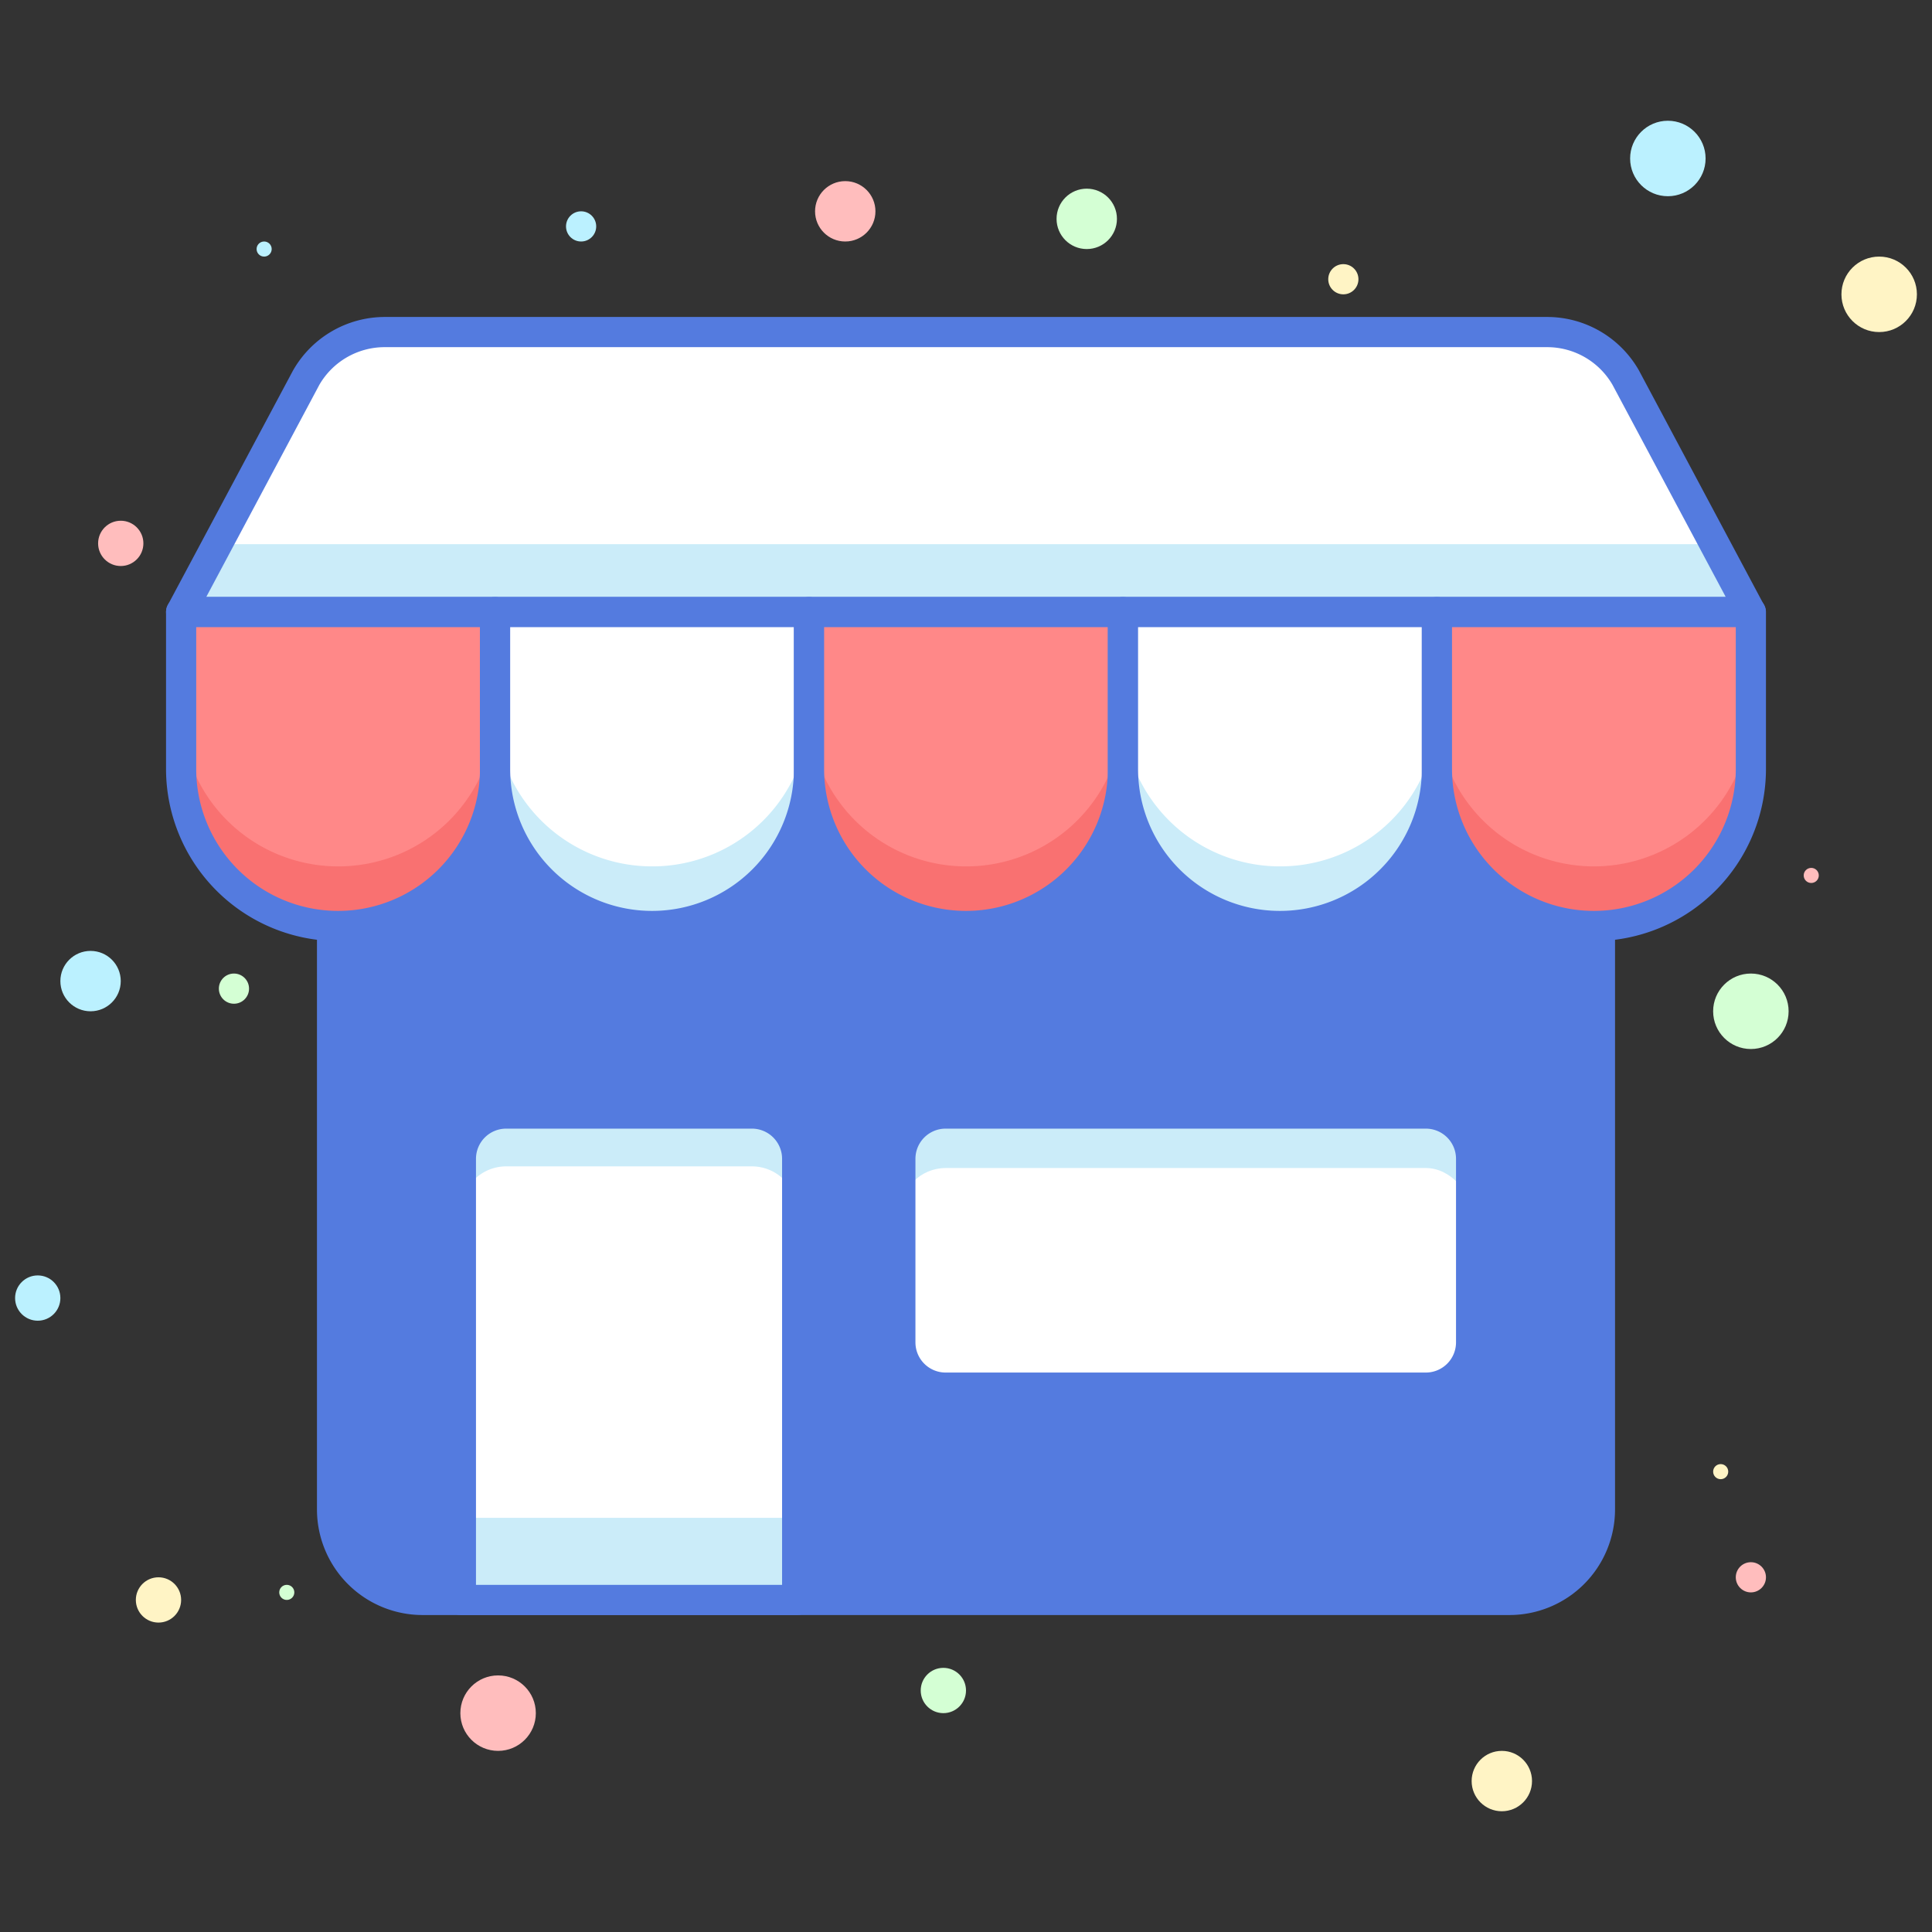 <svg xmlns="http://www.w3.org/2000/svg" width="800px" height="800px" viewBox="0 0 256 256">
	<rect x="0" y="0" width="256" height="256" fill="#333333" stroke="none"/>
	<defs>
		<style>
			.cls-1{fill:#547BDF;}.cls-2{fill:#547BDF;}.cls-3{fill:#547BDF;}.cls-4{fill:#cbecf9;}.cls-5{fill:#ffffff;}.cls-6{fill:#f97171;}.cls-7{fill:#f88;}.cls-8{fill:#d4ffd4;}.cls-9{fill:#ffbdbd;}.cls-10{fill:#bbf1ff;}.cls-11{fill:#fff4c5;}
		</style>
	</defs>
	<title>
		business economic finance interprise company store
	</title>
	<g id="Layer_2" data-name="Layer 2">
		<path class="cls-1" d="M44,81.1H212a0,0,0,0,1,0,0V200a12,12,0,0,1-12,12H56a12,12,0,0,1-12-12V81.1A0,0,0,0,1,44,81.1Z" />
		<path class="cls-2" d="M200,201.11H56a12,12,0,0,1-12-12l0-108H212l0,108A12,12,0,0,1,200,201.11Z" />
		<path class="cls-1" d="M44,81.1v51.58l.8,0a30.68,30.68,0,0,0,20.8-8.11,30.74,30.74,0,0,0,41.6,0,30.73,30.73,0,0,0,41.6,0,30.74,30.74,0,0,0,41.6,0,30.68,30.68,0,0,0,20.8,8.11l.8,0V81.1Z" />
		<path class="cls-3" d="M200,214H56a14,14,0,0,1-14-14V81.1a2,2,0,0,1,2-2H212a2,2,0,0,1,2,2V200A14,14,0,0,1,200,214ZM46,83.1V200a10,10,0,0,0,10,10H200a10,10,0,0,0,10-10V83.1Z" />
		<path class="cls-4" d="M232,81.1H24l16.55-31A12,12,0,0,1,51,44H205a12,12,0,0,1,10.43,6.06Z" />
		<path class="cls-5" d="M227.2,72.1l-11.75-22A12,12,0,0,0,205,44H51a12,12,0,0,0-10.43,6.06L28.8,72.1Z" />
		<path class="cls-3" d="M232,83.1H24a2,2,0,0,1-1.76-2.94l16.55-31A14,14,0,0,1,51,42H205a14,14,0,0,1,12.16,7.07l16.58,31.09A2,2,0,0,1,232,83.1Zm-204.67-4H228.67l-15-28.1A10,10,0,0,0,205,46H51a10,10,0,0,0-8.69,5Z" />
		<path class="cls-6" d="M24,81.1H65.6a0,0,0,0,1,0,0v20.8a20.8,20.8,0,0,1-20.8,20.8h0A20.8,20.8,0,0,1,24,101.9V81.1A0,0,0,0,1,24,81.1Z" />
		<path class="cls-7" d="M27.32,81.1h35a3.32,3.32,0,0,1,3.32,3.32V94a20.8,20.8,0,0,1-20.8,20.8h0A20.8,20.8,0,0,1,24,94V84.42A3.32,3.32,0,0,1,27.32,81.1Z" />
		<path class="cls-3" d="M44.8,124.7A22.83,22.83,0,0,1,22,101.9V81.1a2,2,0,0,1,2-2H65.6a2,2,0,0,1,2,2v20.8A22.83,22.83,0,0,1,44.8,124.7ZM26,83.1v18.8a18.8,18.8,0,1,0,37.6,0V83.1Z" />
		<path class="cls-4" d="M65.6,81.1h41.6a0,0,0,0,1,0,0v20.8a20.8,20.8,0,0,1-20.8,20.8h0a20.8,20.8,0,0,1-20.8-20.8V81.1A0,0,0,0,1,65.6,81.1Z" />
		<path class="cls-5" d="M68.92,81.1h35a3.32,3.32,0,0,1,3.32,3.32V94a20.8,20.8,0,0,1-20.8,20.8h0A20.8,20.8,0,0,1,65.6,94V84.42a3.32,3.32,0,0,1,3.32-3.32Z" />
		<path class="cls-3" d="M86.4,124.7a22.83,22.83,0,0,1-22.8-22.8V81.1a2,2,0,0,1,2-2h41.6a2,2,0,0,1,2,2v20.8A22.83,22.83,0,0,1,86.4,124.7ZM67.6,83.1v18.8a18.8,18.8,0,0,0,37.6,0V83.1Z" />
		<path class="cls-6" d="M107.2,81.1h41.6a0,0,0,0,1,0,0v20.8A20.8,20.8,0,0,1,128,122.7h0a20.8,20.8,0,0,1-20.8-20.8V81.1A0,0,0,0,1,107.2,81.1Z" />
		<path class="cls-7" d="M110.52,81.1h35a3.32,3.32,0,0,1,3.32,3.32V94a20.8,20.8,0,0,1-20.8,20.8h0A20.8,20.8,0,0,1,107.2,94V84.42a3.32,3.32,0,0,1,3.32-3.32Z" />
		<path class="cls-3" d="M128,124.7a22.83,22.83,0,0,1-22.8-22.8V81.1a2,2,0,0,1,2-2h41.6a2,2,0,0,1,2,2v20.8A22.83,22.83,0,0,1,128,124.7ZM109.2,83.1v18.8a18.8,18.8,0,0,0,37.6,0V83.1Z" />
		<path class="cls-4" d="M148.8,81.1h41.6a0,0,0,0,1,0,0v20.8a20.8,20.8,0,0,1-20.8,20.8h0a20.8,20.8,0,0,1-20.8-20.8V81.1A0,0,0,0,1,148.8,81.1Z" />
		<path class="cls-5" d="M152.12,81.1h35a3.32,3.32,0,0,1,3.32,3.32V94a20.8,20.8,0,0,1-20.8,20.8h0A20.8,20.8,0,0,1,148.8,94V84.42a3.32,3.32,0,0,1,3.32-3.32Z" />
		<path class="cls-3" d="M169.6,124.7a22.83,22.83,0,0,1-22.8-22.8V81.1a2,2,0,0,1,2-2h41.6a2,2,0,0,1,2,2v20.8A22.83,22.83,0,0,1,169.6,124.7ZM150.8,83.1v18.8a18.8,18.8,0,0,0,37.6,0V83.1Z" />
		<path class="cls-6" d="M190.4,81.1H232a0,0,0,0,1,0,0v20.8a20.8,20.8,0,0,1-20.8,20.8h0a20.8,20.8,0,0,1-20.8-20.8V81.1A0,0,0,0,1,190.4,81.1Z" />
		<path class="cls-7" d="M193.72,81.1h35A3.32,3.32,0,0,1,232,84.42V94a20.8,20.8,0,0,1-20.8,20.8h0A20.8,20.8,0,0,1,190.4,94V84.42a3.32,3.32,0,0,1,3.32-3.32Z" />
		<path class="cls-3" d="M211.2,124.7a22.83,22.83,0,0,1-22.8-22.8V81.1a2,2,0,0,1,2-2H232a2,2,0,0,1,2,2v20.8A22.83,22.83,0,0,1,211.2,124.7ZM192.4,83.1v18.8a18.8,18.8,0,0,0,37.6,0V83.1Z" />
		<path class="cls-4" d="M67.07,147.55H99.63a6,6,0,0,1,6,6V212a0,0,0,0,1,0,0H61.07a0,0,0,0,1,0,0V153.55A6,6,0,0,1,67.07,147.55Z" />
		<path class="cls-5" d="M67.07,154.55H99.63a6,6,0,0,1,6,6v40.57a0,0,0,0,1,0,0H61.07a0,0,0,0,1,0,0V160.55A6,6,0,0,1,67.07,154.55Z" />
		<path class="cls-3" d="M105.63,214H61.07a2,2,0,0,1-2-2V153.55a8,8,0,0,1,8-8H99.63a8,8,0,0,1,8,8V212A2,2,0,0,1,105.63,214Zm-42.56-4h40.56V153.55a4,4,0,0,0-4-4H67.07a4,4,0,0,0-4,4Z" />
		<rect class="cls-4" x="119.31" y="147.55" width="75.63" height="36.32" rx="6" ry="6" />
		<rect class="cls-5" x="119.31" y="154.77" width="75.63" height="29.1" rx="6" ry="6" />
		<path class="cls-3" d="M188.93,185.87H125.31a8,8,0,0,1-8-8V153.55a8,8,0,0,1,8-8h63.63a8,8,0,0,1,8,8v24.32A8,8,0,0,1,188.93,185.87Zm-63.63-36.32a4,4,0,0,0-4,4v24.32a4,4,0,0,0,4,4h63.63a4,4,0,0,0,4-4V153.55a4,4,0,0,0-4-4Z" />
		<circle class="cls-8" cx="232" cy="134" r="5" />
		<circle class="cls-8" cx="144" cy="29" r="4" />
		<circle class="cls-8" cx="125" cy="224" r="3" />
		<circle class="cls-8" cx="31" cy="131" r="2" />
		<circle class="cls-8" cx="38" cy="211" r="1" />
		<circle class="cls-9" cx="66" cy="227" r="5" />
		<circle class="cls-9" cx="112" cy="28" r="4" />
		<circle class="cls-9" cx="16" cy="72" r="3" />
		<circle class="cls-9" cx="232" cy="209" r="2" />
		<circle class="cls-9" cx="240" cy="116" r="1" />
		<circle class="cls-10" cx="221" cy="21" r="5" />
		<circle class="cls-10" cx="12" cy="130" r="4" />
		<circle class="cls-10" cx="5" cy="172" r="3" />
		<circle class="cls-10" cx="77" cy="30" r="2" />
		<circle class="cls-10" cx="35" cy="33" r="1" />
		<circle class="cls-11" cx="249" cy="39" r="5" />
		<circle class="cls-11" cx="199" cy="236" r="4" />
		<circle class="cls-11" cx="21" cy="212" r="3" />
		<circle class="cls-11" cx="178" cy="37" r="2" />
		<circle class="cls-11" cx="228" cy="195" r="1" />
	</g>
</svg>
